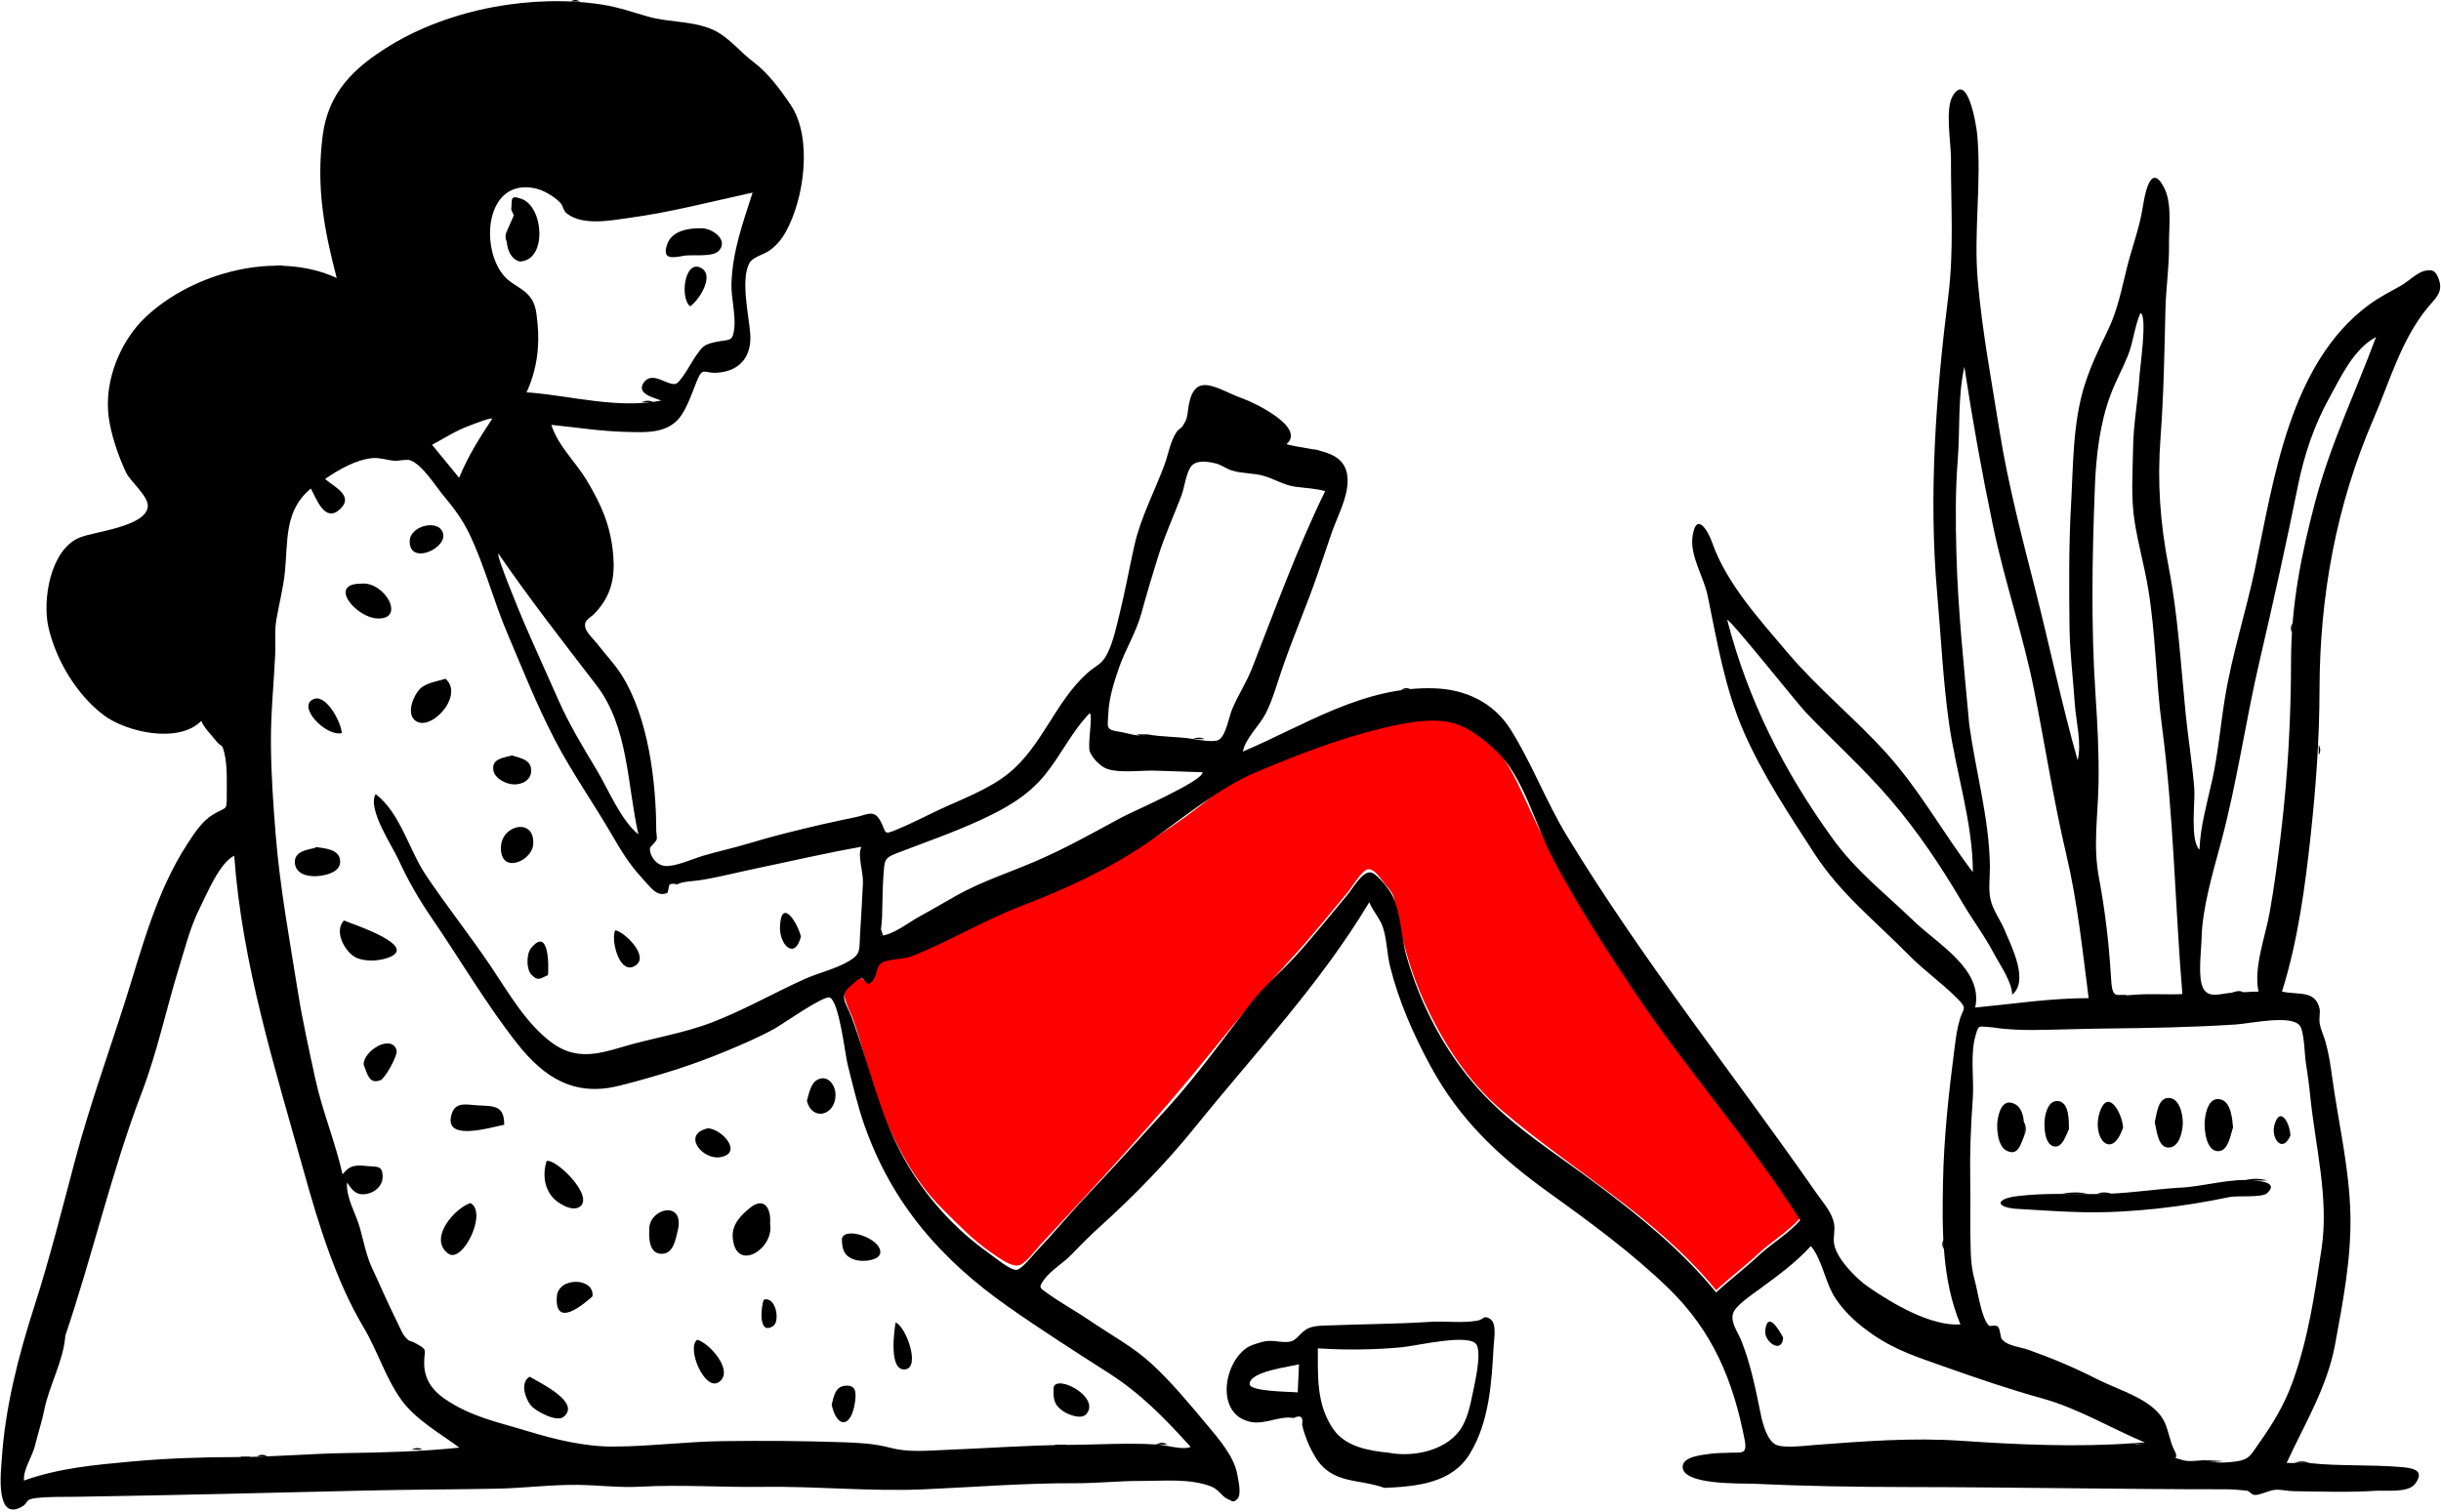 <svg width="954" height="591" viewBox="0 0 954 591" fill="none" xmlns="http://www.w3.org/2000/svg">
<path fill-rule="evenodd" clip-rule="evenodd" d="M703.568 476.16C699.051 481.384 692.381 485.261 687.263 490.037C681.889 495.054 676.056 499.438 670.703 504.394C647.089 475.533 614.741 457.836 586.718 433.887C573.433 422.532 563.645 407.131 556.482 391.325C552.81 383.222 550.097 374.882 547.974 366.25C547.018 362.362 546.083 358.487 545.458 354.546C544.701 349.773 544.505 349.366 541.285 345.641C539.899 344.038 537.214 339.354 534.499 339.87C532.214 340.305 528.035 347.26 526.591 348.978C519.647 357.241 512.915 365.755 505.604 373.698C494.419 385.852 484.236 397.812 473.851 410.694C452.607 437.049 429.691 461.858 406.567 486.657C404.852 488.496 400.853 493.889 398.389 494.614C395.393 495.495 390.524 491.82 387.507 489.766C380.224 484.808 374.484 478.671 368.258 472.526C356.109 460.534 347.882 443.701 342.348 427.685C339.035 418.098 336.881 408.16 333.462 398.606C332.037 394.624 328.807 389.73 330.447 386.262C330.935 385.228 334.043 382.481 335.139 382.271C336.435 382.022 338.596 383.799 339.046 383.676C343.346 382.499 340.96 377.998 343.518 375.576C344.968 374.202 352.343 374.403 354.545 373.648C362.596 370.886 369.819 365.618 377.43 362.473C409.293 349.309 441.544 336.504 469.051 315.007C476.185 309.433 480.925 305.244 489.437 301.641C498.039 298 506.686 294.752 515.463 291.575C523.207 288.772 530.993 286.144 538.993 284.135C547.643 281.962 559.914 279.207 568.557 282.006C585.53 287.501 591.011 301.486 597.77 316.239C606.915 336.199 617.972 355.087 629.959 373.459C653.019 408.807 681.065 440.526 703.568 476.16Z" fill="#FF0000"/>
<path fill-rule="evenodd" clip-rule="evenodd" d="M192.407 163.663C191.473 163.189 184.181 166.157 182.957 166.611C178.068 168.425 173.463 171.439 168.857 173.891C172.387 178.187 175.918 182.484 179.447 186.781C182.907 178.294 187.354 171.291 192.407 163.663ZM194.814 216.468C193.613 216.603 203.753 240.97 204.937 243.706C209.246 253.657 213.77 263.511 218.136 273.437C222.366 283.056 227.732 291.905 233.138 300.891C237.762 308.576 242.518 320.502 249.493 326.194C245.089 306.656 245.669 284.191 233.037 267.786C219.943 250.779 206.997 234.172 194.814 216.468ZM703.568 477.028C684.001 446.043 659.507 418.632 639.103 388.2C627.678 371.16 616.558 353.902 606.941 335.764C599.946 322.57 595.598 303.745 584.794 293.658C580.033 289.214 574.946 284.864 568.557 282.873C559.814 280.149 547.776 282.849 538.993 285.003C522.626 289.016 506.637 295.248 491.134 301.793C475.409 308.431 461.993 320.355 447.785 329.935C432.544 340.213 416.046 347.7 398.97 354.254C384.102 359.961 370.875 368.154 356.086 373.898C353.139 375.043 347.125 374.875 344.653 376.368C341.989 377.975 343.038 382.721 339.804 384.472C338.345 385.262 337.859 382.398 336.739 382.445C335.369 382.502 334.12 384.11 332.8 385.128C327.425 389.275 330.718 392.04 332.846 397.746C339.783 416.338 343.511 435.254 353.251 452.806C361.259 467.233 372.72 480.161 386.214 489.712C388.267 491.166 394.958 496.798 397.367 496.423C399.536 496.087 403.949 490.321 405.447 488.755C412.242 481.649 418.453 474.005 425.244 466.888C435.738 455.889 445.84 444.595 456.024 433.446C467.846 420.503 478.309 405.838 488.957 392.009C493.855 385.647 500.16 380.465 505.604 374.566C512.925 366.634 519.647 358.107 526.592 349.846C528.692 347.346 532.212 340.951 535.477 341.026C537.765 341.079 541.799 346.466 542.996 348.154C547.444 354.429 547.424 365.761 549.636 373.594C555.034 392.694 564.767 411.349 578.116 426.088C591.39 440.745 608.394 451.168 624.094 462.949C641.102 475.713 657.215 488.775 670.703 505.262C676.056 500.306 681.889 495.921 687.263 490.905C692.382 486.128 699.052 482.252 703.568 477.028ZM451.699 564.688C455.503 564.727 461.945 567.067 465.348 565.658C455.254 554.489 445.984 544.906 433.213 536.721C419.96 528.227 406.751 519.809 393.879 510.749C367.938 492.491 348.858 470.838 338.022 440.432C335.232 432.602 333.363 424.39 331.318 416.341C330.218 412.006 328.028 391.726 324.309 389.975C322.106 388.937 305.526 400.59 302.899 402.042C296.757 405.439 290.592 408.073 284.242 410.731C270.593 416.446 256.522 420.805 242.048 424.444C224.695 428.807 212.875 421.588 202.125 407.949C189.929 392.475 179.794 375.016 168.643 358.766C163.572 351.375 159.371 343.996 155.626 335.844C153.175 330.51 143.454 316.119 146.813 310.436C156.396 317.732 159.844 332.239 166.372 342.008C174.508 354.183 183.677 365.662 191.855 377.826C198.732 388.054 205.748 400.449 215.908 407.802C224.845 414.269 233.335 412.281 242.953 409.374C254.61 405.852 266.693 404.116 278.117 399.747C290.48 395.02 302.177 388.314 314.239 382.846C319.862 380.296 326.595 378.847 331.894 375.668C336.461 372.93 335.78 371.484 336.115 365.653C336.507 358.85 336.958 352.042 337.259 345.233C337.461 340.658 334.987 334.455 336.666 331.04C322.972 333.414 309.588 336.594 295.99 339.407C288.545 340.947 281.366 342.851 273.845 344.061C270.978 344.522 267.059 344.509 264.492 345.758C262.444 345.17 261.4 345.544 261.36 346.879C261.262 347.604 261.107 348.319 260.894 349.022C256.695 350.932 254.253 346.835 250.611 342.905C246.117 338.055 242.752 332.593 239.455 326.894C232.083 314.152 223.586 302.168 216.764 289.067C209.811 275.712 204.164 261.413 198.269 247.557C192.861 234.845 189.398 221.097 183.422 208.686C180.755 203.146 177.375 198.565 173.428 193.885C170.171 190.023 165.16 181.692 160.296 179.918C159.01 179.449 155.642 180.237 154.181 180.133C151.269 179.925 148.674 178.856 145.694 179.09C139.242 179.595 132.208 183.675 127.052 187.262C130.384 190.232 138.719 193.842 132.732 199.192C126.922 204.386 123.713 195.069 121.496 190.987C111.056 199.56 112.565 211.381 111.359 223.494C110.729 229.818 109.072 236.046 108.003 242.275C107.233 246.758 107.773 251.395 107.553 255.972C106.992 267.603 105.823 278.736 105.88 290.204C105.94 302.462 106.775 314.3 107.756 326.469C109.407 346.957 113.19 367.452 116.434 387.777C118.259 399.202 120.757 410.302 123.182 421.542C125.934 434.299 131.025 446.382 133.88 459.106C136.789 455.408 138.977 455.39 143.682 455.88C147.301 456.257 149.732 455.396 149.52 460.419C149.383 463.677 146.509 466.165 143.329 466.734C139.182 467.475 137.773 465.406 135.636 462.265C135.136 468.213 139.136 474.432 140.718 480.241C142.215 485.746 143.207 491.142 145.723 496.411C148.178 501.551 150.28 506.621 152.764 511.712C153.908 514.054 154.978 516.433 156.135 518.769C156.72 519.952 157.409 521.582 158.282 522.579C160.33 524.916 160.004 523.784 162.401 525.115C167.623 528.016 165.662 527.293 165.784 533.283C165.903 539.192 168.933 543.533 173.792 546.854C184.101 553.902 194.269 555.862 205.989 559.423C216.909 562.741 228.411 565.588 239.974 565.523C254.136 565.444 268.11 563.587 282.272 563.399C297.896 563.192 313.67 563.277 329.262 563.817C335.685 564.039 341.65 564.325 347.851 565.965C355.052 567.871 362.018 567.115 369.44 566.826C385.274 566.21 401.654 564.985 417.281 564.875C428.533 564.795 440.405 564.01 451.699 564.688ZM862.287 570.826C865.102 572.313 871.412 571.703 874.242 571.29C879.227 570.563 879.761 568.587 882.924 564.142C888.368 556.487 892.788 549.156 895.991 540.289C902.121 523.318 904.624 505.956 907.315 488.203C910.306 468.477 904.844 448.03 902.89 428.438C902.441 423.943 901.827 419.489 901.117 415.028C900.692 412.361 900.581 403.288 898.826 400.979C895.454 396.543 879.774 400.121 873.609 400.523C856.401 401.647 839.08 401.91 821.88 402.105C812.709 402.209 803.487 402.593 794.407 402.664C790.237 402.697 786.16 402.49 781.975 402.084C780.575 401.949 779.208 401.627 777.798 401.549C772.97 401.282 773.333 400.582 772.085 404.857C769.899 412.347 771.581 421.876 771.007 429.65C770.239 440.038 769.824 450.573 770.014 460.983C770.19 470.603 769.862 480.201 770.221 489.842C770.371 493.835 770.807 497.09 771.86 500.903C773.051 505.214 774.361 515.286 777.327 518.269C777.664 518.609 780.185 517.817 780.854 518.663C781.885 519.966 781.696 522.723 782.404 523.565C784.695 526.291 789.43 526.507 792.865 527.732C802.29 531.093 810.936 534.742 819.819 539.274C827.756 543.323 840.553 546.769 845.325 554.757C847.513 558.419 847.808 563.248 849.82 567.026C852.111 571.33 847.527 569.08 853.14 570.826C855.668 571.612 859.696 570.826 862.287 570.826ZM25.532 522.148C24.818 532.087 19.219 541.554 17.27 551.326C16.358 555.902 14.811 560.4 13.739 564.949C12.711 569.313 8.997 574.481 9.373 578.799C23.081 573.915 36.966 572.687 51.293 571.37C64.872 570.121 79.217 569.624 92.682 569.618C106.403 569.611 121.074 568.271 135.202 568.063C149.977 567.846 164.975 567.463 179.536 565.931C171.922 560.292 162.395 554.996 156.773 547.15C150.661 538.621 147.487 527.935 142.109 518.935C131.317 500.874 124.456 478.463 118.799 458.172C107.378 417.21 94.615 377.004 91.539 334.516C85.685 337.514 81.038 349.145 78.107 354.937C74.366 362.332 72.407 370.348 69.975 378.208C64.967 394.397 61.501 411.183 55.369 427.218C43.649 457.87 36.116 490.898 25.532 522.148ZM769.644 283.411C772.179 301.731 777.495 320.288 777.699 338.829C777.744 342.908 777.053 347.438 777.903 351.46C778.811 355.754 781.764 359.55 783.469 363.631C786.175 370.109 793.028 383.387 786.419 388.876C786.285 383.667 781.518 377.052 779.117 372.497C775.498 365.634 770.743 359.359 766.82 352.666C758.608 338.657 749.406 324.948 738.823 312.598C728.515 300.568 716.635 289.897 705.704 278.442C702.42 275 676.074 241.873 675.027 242.336C683.199 273.85 697.091 301.27 716.102 327.656C725.423 340.591 736.61 349.103 747.957 360.061C757.406 369.187 775.215 378.945 771.948 393.898C786.719 392.478 801.393 390.209 816.298 390.209C813.847 371.344 811.97 352.778 807.594 334.223C802.626 313.154 799.261 291.455 795.057 270.199C790.767 248.499 783.49 227.491 778.963 205.832C774.628 185.092 770.904 164.389 767.726 143.418C765.1 155.038 766.069 167.801 765.137 179.657C764.185 191.77 764.277 203.66 764.594 215.844C765.181 238.475 767.593 260.833 769.644 283.411ZM833.65 175.513C833.733 165.826 835.61 156.27 836.189 146.606C836.367 143.641 839.32 123.412 836.566 122.356C834.301 127.294 833.773 133.613 831.716 138.794C829.661 143.97 826.912 148.901 824.94 154.113C820.668 165.404 819.194 178.18 818.734 190.184C817.693 217.336 817.155 244.427 818.98 271.579C819.762 283.217 820.362 294.875 820.148 306.536C819.913 319.367 817.948 330.504 820.334 343.23C822.696 355.832 824.18 368.382 824.967 381.168C825.519 390.142 825.741 389.507 834.303 388.876C840.484 388.42 846.726 388.907 852.916 388.624C850.022 353.648 849.549 318.6 844.926 283.758C842.567 265.983 842.504 247.951 839.574 230.242C838.118 221.445 835.675 212.825 834.271 204.018C832.764 194.562 833.506 185.042 833.65 175.513ZM207.542 153.502C224.025 154.93 241.558 159.858 258.453 156.604C255.668 155.476 248.38 153.92 251.66 149.468C254.995 144.941 260.615 150.683 263.941 150.09C265.992 149.724 270.524 141.151 271.788 139.376C274.657 135.342 275.003 134.639 280.162 133.605C285.16 132.605 286.293 133.688 286.926 128.719C287.653 123.005 285.676 116.581 285.872 110.738C286.293 98.159 290.351 87.128 294.128 75.293C278.081 78.784 262.39 82.924 245.982 85.174C238.968 86.136 228.056 88.355 221.684 83.587C220.027 82.347 220.292 80.673 218.936 79.236C216.662 76.825 212.444 74.331 209.219 73.644C189.372 69.419 187.436 97.712 197.382 108.299C199.873 110.952 203.339 112.262 205.89 114.693C209.295 117.935 209.574 121.35 210.071 126.299C211.003 135.579 209.737 144.895 205.778 153.384L207.542 153.502ZM448.387 287.072C454.246 288.184 460.361 287.93 466.235 288.879C468.322 289.216 474.579 290.392 476.414 289.172C479.216 287.309 480.212 280.476 481.537 277.294C483.867 271.697 487.164 266.815 489.386 261.116C498.466 237.838 506.933 214.467 517.915 191.984C513.706 190.89 510.474 190.847 506.232 190.282C501.813 189.693 497.807 187.08 493.591 185.957C489.584 184.89 485.386 185.162 481.416 183.921C479.229 183.238 477.352 181.719 475.196 181.188C471.759 180.343 467.748 179.849 465.704 182.105C463.609 184.419 462.874 190.764 461.734 193.753C458.698 201.716 455.171 209.401 452.628 217.547C450.333 224.894 448.153 232.163 446.133 239.577C443.999 247.404 439.793 253.855 437.231 261.332C435.282 267.023 433.443 272.841 433.152 278.909C432.869 284.83 432.007 285.207 437.928 286.153C440.917 286.63 445.575 288.406 448.387 287.072ZM833.877 564.188C835.403 564.899 836.842 564.805 838.192 563.904C824.962 558.316 812.093 550.566 798.291 546.732C785.344 543.137 772.76 538.841 760.287 534.413C750.152 530.815 741.04 528.014 731.877 521.682C726.315 517.838 721.374 513.516 717.552 507.899C713.297 501.645 712.35 492.745 707.742 487.113C701.522 493.944 694.215 499.117 686.856 504.545C684.31 506.423 678.203 510.517 677.332 513.423C676.233 517.09 679.177 520.598 680.633 524.309C684.362 533.813 686.184 543.312 688.207 553.193C689.018 557.153 690.769 563.106 694.022 564.765C696.984 566.274 705.562 565.177 709.248 564.897C728.478 563.44 747.367 561.948 766.713 563.275C788.605 564.776 812.042 565.813 833.877 564.188ZM872.286 388.076C875.781 388.088 879.195 387.651 882.677 387.651C880.667 378.266 885.366 366.122 887.032 356.754C888.896 346.275 890.315 335.439 891.558 324.876C894.178 302.627 895.365 280.648 895.399 258.236C895.431 236.549 899.379 216.731 904.909 195.883C910.847 173.493 920.571 153.358 928.611 131.765C919.792 136.427 914.91 147.336 910.276 155.676C904.418 166.221 900.516 177.897 898.124 189.735C893.509 212.572 888.447 235.478 883.122 258.277C877.577 282.016 874.317 305.973 867.965 329.518C864.867 341 860.655 355.126 860.421 366.967C860.324 371.865 858.848 382.123 861.068 386.377C863.144 390.357 867.734 388.482 872.286 388.076ZM344.735 358.622C344.551 361.06 344.377 363.379 343.944 365.787C348.785 365.741 354.916 360.718 359.068 358.463C364.126 355.716 369.19 352.686 374.137 349.925C383.687 344.593 394.529 341.08 404.726 336.7C416.44 331.668 427.207 325.588 438.409 319.53C442.322 317.414 470.444 305.224 469.972 301.894C463.798 301.688 457.624 301.483 451.449 301.278C446.156 301.102 437.958 302.298 432.889 300.662C430.113 299.765 426.996 296.464 425.948 293.879C424.911 291.321 427.242 279.556 425.887 278.806C418.977 285.861 414.632 295.238 408.454 302.849C401.627 311.261 392.805 316.173 383.082 320.643C372.345 325.58 361.232 329.403 350.259 333.634C345.631 335.418 345.723 336.439 345.32 341.513C344.869 347.184 344.918 352.936 344.735 358.622ZM902.682 571.982C914.321 573.231 926.249 572.519 937.979 573.493C942.247 573.847 948.164 574.375 943.87 580.103C941.166 583.711 932.504 582.554 928.575 582.804C918.026 583.475 906.857 583.114 896.284 582.958C894.058 582.926 891.598 582.264 889.348 582.413C886.751 582.584 883.641 584.452 881.274 584.438C879.815 584.429 879.292 582.89 878.034 582.749C875.293 582.441 872.553 582.216 869.789 582.217C827.999 582.226 786.783 581.386 745.097 581.341C725.164 581.32 704.911 580.976 684.986 580.04C680.802 579.843 656.974 580.699 657.634 573.165C657.973 569.285 665.75 568.738 668.588 568.326C670.691 568.021 672.873 568.069 674.98 567.956C680.578 567.656 683.03 569.003 681.849 562.878C677.37 539.646 669.344 520.446 652.196 503.742C638.174 490.083 621.29 477.693 605.408 466.287C586.124 452.437 570.48 437.871 559.031 416.678C552.345 404.302 546.748 391.649 543.313 377.965C542.077 373.042 542.048 367.443 540.533 362.697C539.368 359.043 536.712 356.486 535.148 352.701C515.962 384.747 490.533 411.558 467.217 440.452C456.076 454.256 443.367 467.367 430.056 479.376C426.106 482.94 422.42 486.661 418.733 490.496C415.649 493.706 410.753 496.559 408.149 500.12C405.651 503.536 406.266 503.373 410.068 506.086C415.094 509.671 420.633 512.65 425.738 516.146C433.898 521.735 442.805 526.457 450.101 533.183C457.992 540.457 464.886 548.883 471.783 557.085C476.38 562.552 482.412 569.567 483.568 576.479C483.951 578.766 485.405 584.422 483.486 586.097C481.846 587.528 482.011 586.985 479.975 586.112C477.307 584.968 476.522 582.343 473.263 581.092C464.924 577.892 454.833 578.991 446.156 578.952C437.476 578.913 428.724 579.888 420.048 579.852C400.236 579.771 380.846 581.375 361.04 582.236C340.004 583.15 318.71 580.956 297.744 581.267C282.21 581.497 266.262 580.336 250.299 581.199C242.088 581.642 234.024 580.615 226.018 580.5C215.536 580.349 204.771 581.775 194.199 581.978C176.847 582.313 159.707 582.311 142.249 582.728C104.697 583.627 67.348 584.555 29.774 585.15C24.762 585.229 19.275 585.059 14.322 585.623C9.065 586.223 11.779 587.34 8.172 589.233C-1.926 594.53 0.406 574.894 0.648 571.032C1.946 550.336 7.2 530.038 13.514 510.39C19.504 491.755 24.367 472.251 29.44 453.213C34.993 432.376 42.228 412.392 48.798 391.76C55.53 370.618 61.011 348.652 73.238 329.911C76.023 325.643 78.901 321.05 83.381 318.359C88.403 315.342 88.619 317.104 88.615 311.583C88.612 306.383 88.932 299.436 87.705 294.474C86.596 289.991 86.767 292.649 84.27 289.429C82.238 286.81 80.112 285.02 78.654 281.84C69.698 290.921 49.197 286.129 40.544 279.59C29.953 271.586 21.886 258.083 18.93 245.223C16.556 234.896 19.469 215.211 30.899 210.245C36.471 207.824 56.937 205.994 57.756 198.104C58.178 194.031 50.975 188.304 49.313 184.802C46.233 178.314 43.275 169.684 42.419 162.572C40.747 148.69 47.049 133.167 57.088 123.79C75.504 106.588 107.907 97.76 131.596 108.674C126.59 89.551 123.568 73.054 126.089 53.162C128.261 36.025 138.372 26.437 152.285 17.901C176.027 3.333 208.313 -2.417 235.46 1.819C241.629 2.782 247.549 4.847 253.261 6.49C261.559 8.877 271.493 8.082 279.328 11.96C285.009 14.771 289.323 20.371 294.312 24.11C300.137 28.475 304.977 34.99 309.024 41.015C317.679 53.899 314.297 77.811 307.053 90.744C305.5 93.518 303.581 95.853 301.011 97.746C298.335 99.716 294.256 100.329 292.877 102.884C289.345 109.429 292.752 123.598 293.223 130.672C293.772 138.886 289.619 145.056 280.305 145.711C274.917 146.091 274.745 142.965 272.165 149.397C270.493 153.566 268.974 158.108 266.561 161.93C261.586 169.807 252.474 169.038 244.174 168.825C234.566 168.577 225.102 167.059 215.489 166.101C218.028 174.236 224.978 180.55 229.318 187.797C235.186 197.599 238.718 205.724 239.672 217.144C240.404 225.918 238.824 232.847 232.82 239.377C230.335 242.08 228.132 242.213 228.749 245.331C229.125 247.233 232.414 250.371 233.578 251.889C236.657 255.905 240.232 259.591 242.942 263.88C253.37 280.382 256.45 305.538 256.476 324.748C256.477 325.629 256.947 327.502 256.558 328.413C256.27 329.086 254.082 331.217 254.05 331.4C253.622 333.87 256.03 338.104 259.809 338.523C263.778 338.962 271.047 335.65 274.739 334.562C280.647 332.82 286.669 331.534 292.564 329.745C302.085 326.856 311.562 324.552 321.241 322.288C325.615 321.266 330.013 320.414 334.401 319.458C339.399 318.37 341.721 316.267 344.301 321.352C346.514 325.716 345.138 326.507 350.499 324.308C355.822 322.123 361.023 319.415 366.22 316.949C375.386 312.601 386.302 308.725 394.209 302.306C407.398 291.597 412.282 274.543 424.905 263.18C428.42 260.016 430.517 259.96 432.739 255.577C435.118 250.886 436.345 244.87 437.595 239.824C439.786 230.988 441.345 222.121 443.332 213.293C445.807 202.295 451.156 192.335 455.059 181.845C456.58 177.758 457.368 172.563 459.821 168.89C460.471 167.916 461.713 167.367 462.22 166.561C463.965 163.794 463.947 163.034 464.399 159.705C466.514 144.15 475.799 152.333 485.945 155.9C490.22 157.403 510.519 167.15 502.768 173.632C512.008 176.313 526.807 174.856 526.683 188.098C526.619 194.883 522.561 202.141 520.383 208.492C518.448 214.131 516.578 219.792 514.613 225.422C510.308 237.755 505.085 249.719 500.884 262.09C498.969 267.728 497.389 273.498 494.723 278.819C492.372 283.513 486.679 288.687 485.741 293.82C510.364 283.315 533.143 268.127 560.704 269.095C572.772 269.518 583.724 274.591 590.389 285.202C598.745 298.502 604.243 313.393 612.41 326.816C642.121 375.645 677.557 420.005 710.173 466.813C712.678 470.41 715.9 473.811 716.769 478.256C717.336 481.156 716.236 484.057 716.916 486.843C718.327 492.633 725.456 499.862 730.29 503.189C739.556 509.567 754.619 518.563 766.182 517.767C758.925 500.327 759.022 481.218 759.359 462.615C759.68 444.944 761.59 427.415 763.857 409.926C764.37 405.969 764.817 402.301 765.954 398.466C767.259 394.066 769.051 394.483 765.142 390.528C759.126 384.438 751.97 379.427 745.905 373.261C732.788 359.927 719.344 349.476 709.02 333.553C699.202 318.408 688.844 302.825 681.576 286.24C674.094 269.167 671.103 250.934 667.389 232.853C665.882 225.516 660.386 217.325 661.49 209.663C662.886 199.98 667.376 207.031 669.204 212.242C674.782 228.149 687.843 242.386 698.661 255.179C710.349 268.999 724.644 280.562 736.844 293.98C750.129 308.594 759.229 325.389 771.043 340.989C771.043 321.629 764.433 301.915 761.729 282.763C759.35 265.906 758.603 248.996 757.099 232.066C753.684 193.608 756.635 154.017 761.428 115.834C763.706 97.7 762.414 79.993 762.483 61.797C762.505 56.006 760.108 42.659 763.163 37.52C769.014 27.677 772.427 49.2 772.723 52.409C774.492 71.525 771.319 90.428 772.94 109.462C774.634 129.339 778.31 148.658 781.438 168.305C784.827 189.578 790.344 210.371 795.626 231.236C801.172 253.143 805.836 275.507 812.002 297.239C813.665 290.408 811.332 282.016 810.871 275.059C810.213 265.103 808.928 255.145 808.817 245.163C808.639 229.254 808.515 213.05 809.415 197.215C810.302 181.607 810.034 165.252 814.821 150.215C817.093 143.078 820.425 136.115 823.685 129.392C827.707 121.102 829.129 113.064 831.356 104.247C833.264 96.696 836.056 89.344 837.327 81.642C838.117 76.852 840.322 62.712 845.806 73.425C848.99 79.643 847.614 88.861 847.703 95.541C847.817 104.105 846.506 112.432 846.305 120.96C845.914 137.692 845.633 154.404 844.385 171.108C843.076 188.633 844.219 204.339 847.553 221.607C851.202 240.509 852.27 259.452 854.161 278.585C855.136 288.464 856.78 298.288 857.574 308.181C857.994 313.42 855.84 328.443 859.594 332.174C859.957 323.1 862.557 314.018 864.528 305.176C866.863 294.701 867.806 283.689 869.527 273.064C872.314 255.85 877.722 239.411 881.3 222.39C888.675 187.303 894.803 142.208 925.711 119.242C929.755 116.237 934.199 114.019 938.571 111.546C941.046 110.146 944.723 106.524 947.555 105.892C950.646 105.202 951.935 105.738 953.188 109.324C954.935 114.323 951.74 116.658 948.757 120.289C938.434 132.853 934.024 148.959 927.65 163.694C913.054 197.435 906.596 233.023 906.522 269.495C906.483 288.588 905.166 307.003 903.13 325.98C900.939 346.403 898.054 368.003 891.849 387.65C898.072 389.045 904.824 386.965 906.513 394.199C906.928 395.976 906.178 398.077 906.637 400.39C907.083 402.638 908.156 404.874 908.791 407.085C910.103 411.658 910.797 416.17 911.435 420.866C913.902 439.014 918.138 456.275 918.589 474.676C919.004 491.685 915.674 508.918 912.606 525.6C909.515 542.402 900.65 556.725 893.671 571.92C896.675 571.92 899.678 571.951 902.682 571.982Z" fill="black"/>
<path fill-rule="evenodd" clip-rule="evenodd" d="M507.681 533.358C504.371 534.294 488.392 536.06 488.395 541.074C488.397 544.081 504.355 544.022 507.179 544.349C507.347 540.686 507.514 537.022 507.681 533.358ZM542.952 567.957C552.16 569.708 564.659 567.246 570.546 559.128C573.297 555.335 574.601 549.566 575.497 545.039C576.353 540.725 578.992 529.96 577.196 525.916C574.991 520.95 553.834 526.14 547.673 526.71C536.924 527.702 525.809 527.819 515.053 527.118C515.053 538.224 514.485 549.048 521.017 558.607C525.73 565.504 534.58 567.132 542.952 567.957ZM541.101 581.675C531.096 578.013 520.592 580.393 514.077 569.652C512.424 566.927 511.032 563.997 510.032 560.97C509.543 559.644 509.163 558.286 508.893 556.895C509.402 553.901 508.305 553.057 505.603 554.362C500.3 553.331 494.485 556.971 488.899 555.898C475.351 553.296 477.812 533.889 486.904 527.171C488.7 525.843 490.494 525.474 492.55 524.818C497.082 523.374 499.535 524.987 503.68 524.577C507.03 524.246 507.951 520.733 511.551 519.186C513.908 518.174 517.18 518.252 519.658 518.15C532.626 517.617 545.635 517.622 558.686 516.777C564.773 516.383 571.345 517.347 577.308 516.307C580.1 515.819 579.699 513.961 582.343 515.591C585.08 517.279 583.898 523.521 583.76 526.01C582.961 540.403 582.104 555.839 574.394 568.422C567.34 579.935 553.459 581.113 541.101 581.675Z" fill="black"/>
<path fill-rule="evenodd" clip-rule="evenodd" d="M12.714 585.641C15.933 585.606 19.151 585.572 22.359 585.539C19.136 585.574 15.925 585.607 12.714 585.641Z" fill="black"/>
<path fill-rule="evenodd" clip-rule="evenodd" d="M906.542 278.764C906.536 275.672 906.529 272.58 906.522 269.494C906.528 272.588 906.535 275.676 906.542 278.764Z" fill="black"/>
<path fill-rule="evenodd" clip-rule="evenodd" d="M87.715 291.462C87.705 294.474 87.695 297.486 87.685 300.491C87.694 297.477 87.704 294.469 87.715 291.462Z" fill="black"/>
<path fill-rule="evenodd" clip-rule="evenodd" d="M355.284 582.226C357.845 582.23 360.406 582.233 362.955 582.24C360.39 582.237 357.838 582.232 355.284 582.226Z" fill="black"/>
<path fill-rule="evenodd" clip-rule="evenodd" d="M199.787 581.612C202.348 581.62 204.908 581.628 207.457 581.638C204.892 581.631 202.34 581.621 199.787 581.612Z" fill="black"/>
<path fill-rule="evenodd" clip-rule="evenodd" d="M759.697 456.52C759.585 458.553 759.471 460.585 759.359 462.614C759.472 460.579 759.585 458.55 759.697 456.52Z" fill="black"/>
<path fill-rule="evenodd" clip-rule="evenodd" d="M902.683 571.981C900.704 571.96 898.725 571.94 896.746 571.919C898.734 571.09 900.713 571.127 902.683 571.981Z" fill="black"/>
<path fill-rule="evenodd" clip-rule="evenodd" d="M726.976 580.983C728.397 580.961 729.817 580.939 731.224 580.915C729.8 580.936 728.388 580.96 726.976 580.983Z" fill="black"/>
<path fill-rule="evenodd" clip-rule="evenodd" d="M905.771 303.852C905.806 302.315 905.841 300.779 905.876 299.248C905.841 300.786 905.806 302.319 905.771 303.852Z" fill="black"/>
<path fill-rule="evenodd" clip-rule="evenodd" d="M772.94 109.462C772.823 107.877 772.706 106.293 772.588 104.712C772.706 106.298 772.823 107.88 772.94 109.462Z" fill="black"/>
<path fill-rule="evenodd" clip-rule="evenodd" d="M906.472 284.817C906.491 283.228 906.51 281.64 906.529 280.057C906.51 281.647 906.491 283.232 906.472 284.817Z" fill="black"/>
<path fill-rule="evenodd" clip-rule="evenodd" d="M459.788 579.013C461.051 579.032 462.314 579.05 463.566 579.066C462.301 579.046 461.044 579.03 459.788 579.013Z" fill="black"/>
<path fill-rule="evenodd" clip-rule="evenodd" d="M785.094 581.604C786.328 581.628 787.563 581.653 788.786 581.679C787.547 581.655 786.321 581.629 785.094 581.604Z" fill="black"/>
<path fill-rule="evenodd" clip-rule="evenodd" d="M918.447 469.894C918.358 468.5 918.269 467.107 918.182 465.716C918.271 467.11 918.359 468.502 918.447 469.894Z" fill="black"/>
<path fill-rule="evenodd" clip-rule="evenodd" d="M896.284 582.958C897.289 582.952 898.294 582.946 899.287 582.944C898.279 582.951 897.281 582.955 896.284 582.958Z" fill="black"/>
<path fill-rule="evenodd" clip-rule="evenodd" d="M759.366 581.667C760.361 581.643 761.356 581.618 762.341 581.595C761.342 581.62 760.353 581.644 759.366 581.667Z" fill="black"/>
<path fill-rule="evenodd" clip-rule="evenodd" d="M535.678 580.907C536.774 580.901 537.869 580.895 538.954 580.887C537.856 580.893 536.767 580.9 535.678 580.907Z" fill="black"/>
<path fill-rule="evenodd" clip-rule="evenodd" d="M283.069 580.903C284.11 580.91 285.152 580.918 286.182 580.927C285.137 580.921 284.103 580.912 283.069 580.903Z" fill="black"/>
<path fill-rule="evenodd" clip-rule="evenodd" d="M221.618 581.071C222.68 581.012 223.74 580.952 224.792 580.894C223.727 580.954 222.673 581.012 221.618 581.071Z" fill="black"/>
<path fill-rule="evenodd" clip-rule="evenodd" d="M515.823 176.453C514.243 176.317 512.663 176.181 511.083 176.044C512.665 176.155 514.338 175.219 515.823 176.453Z" fill="black"/>
<path fill-rule="evenodd" clip-rule="evenodd" d="M918.597 572.582C917.039 572.425 915.481 572.267 913.923 572.109C915.482 572.267 917.039 572.425 918.597 572.582Z" fill="black"/>
<path fill-rule="evenodd" clip-rule="evenodd" d="M809.925 186.046C809.821 187.411 809.715 188.777 809.611 190.138C809.716 188.771 809.821 187.408 809.925 186.046Z" fill="black"/>
<path fill-rule="evenodd" clip-rule="evenodd" d="M906.864 242.958C906.97 241.664 907.076 240.37 907.182 239.081C907.076 240.377 906.969 241.667 906.864 242.958Z" fill="black"/>
<path fill-rule="evenodd" clip-rule="evenodd" d="M809.305 207.22C809.193 208.583 809.08 209.945 808.969 211.303C809.081 209.939 809.193 208.579 809.305 207.22Z" fill="black"/>
<path fill-rule="evenodd" clip-rule="evenodd" d="M906.204 295.196C906.194 293.879 906.184 292.562 906.175 291.249C907.025 292.562 906.991 293.876 906.204 295.196Z" fill="black"/>
<path fill-rule="evenodd" clip-rule="evenodd" d="M759.719 484.328C759.707 485.648 759.696 486.969 759.682 488.283C758.81 486.952 758.984 485.637 759.719 484.328Z" fill="black"/>
<path fill-rule="evenodd" clip-rule="evenodd" d="M859.022 331.605C858.87 330.269 858.717 328.932 858.565 327.6C858.718 328.938 858.87 330.272 859.022 331.605Z" fill="black"/>
<path fill-rule="evenodd" clip-rule="evenodd" d="M36.757 208.976C35.724 210.341 34.317 209.406 33.089 209.572C34.313 209.373 35.535 209.175 36.757 208.976Z" fill="black"/>
<path fill-rule="evenodd" clip-rule="evenodd" d="M547.549 517.724C546.244 517.726 544.939 517.727 543.634 517.729C544.94 517.727 546.244 517.725 547.549 517.724Z" fill="black"/>
<path fill-rule="evenodd" clip-rule="evenodd" d="M756.046 214.584C756.168 215.694 756.289 216.804 756.411 217.91C756.289 216.798 756.168 215.691 756.046 214.584Z" fill="black"/>
<path fill-rule="evenodd" clip-rule="evenodd" d="M111.099 104.343C109.787 104.369 108.475 104.395 107.163 104.421C108.461 103.657 109.769 103.436 111.099 104.343Z" fill="black"/>
<path fill-rule="evenodd" clip-rule="evenodd" d="M809.272 226.421C809.187 227.585 809.102 228.748 809.018 229.907C809.103 228.743 809.187 227.582 809.272 226.421Z" fill="black"/>
<path fill-rule="evenodd" clip-rule="evenodd" d="M773.293 83.539C773.395 82.478 773.496 81.417 773.597 80.362C773.495 81.425 773.395 82.482 773.293 83.539Z" fill="black"/>
<path fill-rule="evenodd" clip-rule="evenodd" d="M762.983 80.215C762.88 81.366 762.777 82.518 762.675 83.665C762.778 82.512 762.88 81.363 762.983 80.215Z" fill="black"/>
<path fill-rule="evenodd" clip-rule="evenodd" d="M193.09 3.323C191.755 3.485 190.42 3.647 189.086 3.808C190.421 3.646 191.755 3.485 193.09 3.323Z" fill="black"/>
<path fill-rule="evenodd" clip-rule="evenodd" d="M96.666 105.259C95.296 105.399 93.926 105.539 92.557 105.679C93.927 105.539 95.297 105.399 96.666 105.259Z" fill="black"/>
<path fill-rule="evenodd" clip-rule="evenodd" d="M847.399 108.633C847.483 107.562 847.566 106.49 847.649 105.425C847.566 106.497 847.482 107.565 847.399 108.633Z" fill="black"/>
<path fill-rule="evenodd" clip-rule="evenodd" d="M51.7 285.389C52.489 285.401 53.277 285.412 54.054 285.424C53.262 285.412 52.481 285.401 51.7 285.389Z" fill="black"/>
<path fill-rule="evenodd" clip-rule="evenodd" d="M763.023 417.575C762.944 418.761 762.865 419.946 762.786 421.129C762.866 419.943 762.945 418.759 763.023 417.575Z" fill="black"/>
<path fill-rule="evenodd" clip-rule="evenodd" d="M843.509 186.773C843.477 185.63 843.446 184.488 843.413 183.348C843.447 184.492 843.478 185.632 843.509 186.773Z" fill="black"/>
<path fill-rule="evenodd" clip-rule="evenodd" d="M226.696 0.619C225.479 0.619 224.262 0.62 223.047 0.62C224.264 -0.216 225.48 -0.195 226.696 0.619Z" fill="black"/>
<path fill-rule="evenodd" clip-rule="evenodd" d="M551.607 269.642C550.274 269.676 548.941 269.71 547.61 269.744C548.919 268.818 550.253 268.795 551.607 269.642Z" fill="black"/>
<path fill-rule="evenodd" clip-rule="evenodd" d="M668.097 578.966C668.887 578.982 669.678 578.999 670.458 579.018C669.664 579.003 668.88 578.984 668.097 578.966Z" fill="black"/>
<path fill-rule="evenodd" clip-rule="evenodd" d="M697.853 580.355C698.642 580.327 699.431 580.299 700.209 580.272C699.417 580.3 698.635 580.328 697.853 580.355Z" fill="black"/>
<path fill-rule="evenodd" clip-rule="evenodd" d="M232.158 580.904C232.981 580.925 233.804 580.946 234.616 580.966C233.79 580.945 232.974 580.925 232.158 580.904Z" fill="black"/>
<path fill-rule="evenodd" clip-rule="evenodd" d="M917.763 456.669C917.646 455.539 917.529 454.408 917.411 453.283C917.529 454.415 917.646 455.542 917.763 456.669Z" fill="black"/>
<path fill-rule="evenodd" clip-rule="evenodd" d="M810.28 266.171C810.374 267.248 810.467 268.325 810.559 269.395C810.466 268.317 810.373 267.244 810.28 266.171Z" fill="black"/>
<path fill-rule="evenodd" clip-rule="evenodd" d="M851.644 247.68C851.516 246.538 851.388 245.396 851.261 244.258C851.389 245.401 851.516 246.54 851.644 247.68Z" fill="black"/>
<path fill-rule="evenodd" clip-rule="evenodd" d="M238.835 581.585C239.665 581.572 240.496 581.559 241.317 581.548C240.483 581.562 239.659 581.573 238.835 581.585Z" fill="black"/>
<path fill-rule="evenodd" clip-rule="evenodd" d="M541.101 581.675C541.909 581.638 542.715 581.602 543.513 581.566C542.704 581.603 541.902 581.639 541.101 581.675Z" fill="black"/>
<path fill-rule="evenodd" clip-rule="evenodd" d="M844.892 164.291C844.855 163.134 844.819 161.977 844.783 160.822C844.82 161.98 844.856 163.135 844.892 164.291Z" fill="black"/>
<path fill-rule="evenodd" clip-rule="evenodd" d="M160.132 582.341C160.942 582.335 161.751 582.328 162.55 582.323C161.736 582.33 160.935 582.336 160.132 582.341Z" fill="black"/>
<path fill-rule="evenodd" clip-rule="evenodd" d="M844.554 582.329C845.386 582.337 846.219 582.346 847.041 582.355C846.204 582.347 845.379 582.338 844.554 582.329Z" fill="black"/>
<path fill-rule="evenodd" clip-rule="evenodd" d="M862.529 582.23C863.333 582.287 864.136 582.345 864.93 582.4C864.123 582.343 863.326 582.287 862.529 582.23Z" fill="black"/>
<path fill-rule="evenodd" clip-rule="evenodd" d="M869.789 582.216C870.607 582.24 871.426 582.265 872.234 582.283C871.413 582.258 870.601 582.237 869.789 582.216Z" fill="black"/>
<path fill-rule="evenodd" clip-rule="evenodd" d="M907.064 252.267C907.01 251.129 906.957 249.99 906.904 248.855C906.958 249.995 907.01 251.131 907.064 252.267Z" fill="black"/>
<path fill-rule="evenodd" clip-rule="evenodd" d="M357.731 567.299C360.22 567.17 362.71 567.04 365.2 566.91C362.71 567.04 360.22 567.169 357.731 567.299Z" fill="black"/>
<path fill-rule="evenodd" clip-rule="evenodd" d="M207.542 153.502C209.703 153.69 211.864 153.878 214.023 154.064C211.862 153.877 209.702 153.689 207.542 153.502Z" fill="black"/>
<path fill-rule="evenodd" clip-rule="evenodd" d="M817.689 247.454C817.756 249.516 817.825 251.578 817.892 253.634C817.824 251.571 817.756 249.513 817.689 247.454Z" fill="black"/>
<path fill-rule="evenodd" clip-rule="evenodd" d="M862.287 570.825C864.543 570.962 866.798 571.098 869.054 571.235C866.784 571.338 864.48 571.985 862.287 570.825Z" fill="black"/>
<path fill-rule="evenodd" clip-rule="evenodd" d="M848.937 326.919C848.954 324.952 848.971 322.985 848.987 321.023C848.97 322.991 848.954 324.955 848.937 326.919Z" fill="black"/>
<path fill-rule="evenodd" clip-rule="evenodd" d="M843.163 388.72C845.142 388.746 847.123 388.773 849.101 388.799C847.121 388.772 845.142 388.746 843.163 388.72Z" fill="black"/>
<path fill-rule="evenodd" clip-rule="evenodd" d="M344.879 354.139C344.829 355.638 344.78 357.137 344.733 358.629C344.783 357.128 344.831 355.634 344.879 354.139Z" fill="black"/>
<path fill-rule="evenodd" clip-rule="evenodd" d="M876.106 290.664C876.025 292.156 875.944 293.647 875.865 295.131C875.947 293.638 876.027 292.151 876.106 290.664Z" fill="black"/>
<path fill-rule="evenodd" clip-rule="evenodd" d="M833.877 564.188C835.317 564.09 836.757 563.993 838.194 563.9C837.111 564.767 836.022 564.839 833.877 564.188Z" fill="black"/>
<path fill-rule="evenodd" clip-rule="evenodd" d="M824.24 369.189C824.339 370.797 824.438 372.405 824.536 374.008C824.437 372.399 824.339 370.794 824.24 369.189Z" fill="black"/>
<path fill-rule="evenodd" clip-rule="evenodd" d="M285.825 115.385C285.84 113.832 285.855 112.279 285.871 110.732C285.856 112.287 285.841 113.836 285.825 115.385Z" fill="black"/>
<path fill-rule="evenodd" clip-rule="evenodd" d="M825.983 389.044L831.35 388.927C829.579 389.783 827.79 389.813 825.983 389.044Z" fill="black"/>
<path fill-rule="evenodd" clip-rule="evenodd" d="M875.498 400.505C874.232 400.516 872.967 400.526 871.71 400.539C872.979 400.529 874.239 400.517 875.498 400.505Z" fill="black"/>
<path fill-rule="evenodd" clip-rule="evenodd" d="M412.026 564.805C413.778 564.828 415.53 564.851 417.282 564.873C415.517 565.758 413.763 565.883 412.026 564.805Z" fill="black"/>
<path fill-rule="evenodd" clip-rule="evenodd" d="M81.996 569.968C83.774 569.809 85.553 569.65 87.331 569.491C85.553 569.65 83.774 569.809 81.996 569.968Z" fill="black"/>
<path fill-rule="evenodd" clip-rule="evenodd" d="M818.306 260.697C818.393 262.311 818.48 263.925 818.567 265.534C818.48 263.918 818.393 262.308 818.306 260.697Z" fill="black"/>
<path fill-rule="evenodd" clip-rule="evenodd" d="M250.765 157.291C252.264 156.552 253.775 156.428 255.301 157.211C253.788 157.238 252.277 157.265 250.765 157.291Z" fill="black"/>
<path fill-rule="evenodd" clip-rule="evenodd" d="M769.273 279.334C769.397 280.695 769.521 282.057 769.645 283.414C769.52 282.051 769.397 280.692 769.273 279.334Z" fill="black"/>
<path fill-rule="evenodd" clip-rule="evenodd" d="M895.9 247.567C895.13 246.235 895.157 244.91 895.938 243.597C895.925 244.922 895.913 246.245 895.9 247.567Z" fill="black"/>
<path fill-rule="evenodd" clip-rule="evenodd" d="M818.552 201.327C818.552 202.674 818.553 204.022 818.553 205.365C818.552 204.015 818.552 202.671 818.552 201.327Z" fill="black"/>
<path fill-rule="evenodd" clip-rule="evenodd" d="M872.286 388.076C873.829 387.603 875.372 386.934 876.908 388.092C875.367 388.087 873.827 388.081 872.286 388.076Z" fill="black"/>
<path fill-rule="evenodd" clip-rule="evenodd" d="M373.681 566.69C375.234 566.545 376.786 566.401 378.338 566.256C376.786 566.401 375.234 566.545 373.681 566.69Z" fill="black"/>
<path fill-rule="evenodd" clip-rule="evenodd" d="M160.836 566.693C162.258 566.068 163.677 565.74 165.078 566.741C163.663 566.724 162.25 566.709 160.836 566.693Z" fill="black"/>
<path fill-rule="evenodd" clip-rule="evenodd" d="M451.699 564.687C453.22 564.023 454.737 563.658 456.238 564.734C454.724 564.718 453.212 564.703 451.699 564.687Z" fill="black"/>
<path fill-rule="evenodd" clip-rule="evenodd" d="M113.211 367.962C113.325 369.335 113.44 370.708 113.553 372.077C113.438 370.703 113.324 369.333 113.211 367.962Z" fill="black"/>
<path fill-rule="evenodd" clip-rule="evenodd" d="M466.235 288.878C467.731 288.334 469.222 288.05 470.691 288.959C469.205 288.931 467.72 288.905 466.235 288.878Z" fill="black"/>
<path fill-rule="evenodd" clip-rule="evenodd" d="M818.283 329.748C818.366 331.09 818.449 332.432 818.531 333.771C818.448 332.428 818.365 331.088 818.283 329.748Z" fill="black"/>
<path fill-rule="evenodd" clip-rule="evenodd" d="M112.244 208.656C112.12 209.737 111.996 210.819 111.873 211.894C111.997 210.811 112.12 209.734 112.244 208.656Z" fill="black"/>
<path fill-rule="evenodd" clip-rule="evenodd" d="M25.532 522.147C25.455 523.2 25.379 524.252 25.303 525.298C25.382 524.244 25.457 523.195 25.532 522.147Z" fill="black"/>
<path fill-rule="evenodd" clip-rule="evenodd" d="M849.601 336.85C849.517 335.762 849.433 334.674 849.349 333.591C849.433 334.681 849.517 335.766 849.601 336.85Z" fill="black"/>
<path fill-rule="evenodd" clip-rule="evenodd" d="M740.651 562.656C741.984 562.665 743.317 562.675 744.649 562.684C743.316 562.675 741.983 562.665 740.651 562.656Z" fill="black"/>
<path fill-rule="evenodd" clip-rule="evenodd" d="M344.374 363.397C344.623 364.189 344.872 364.982 345.121 365.775C343.458 366.177 343.209 365.384 344.374 363.397Z" fill="black"/>
<path fill-rule="evenodd" clip-rule="evenodd" d="M444.326 287.088C445.68 287.082 447.034 287.077 448.388 287.071C447.036 287.713 445.683 288.154 444.326 287.088Z" fill="black"/>
<path fill-rule="evenodd" clip-rule="evenodd" d="M113.97 374.462C114.016 375.662 114.062 376.863 114.106 378.059C114.059 376.858 114.014 375.66 113.97 374.462Z" fill="black"/>
<path fill-rule="evenodd" clip-rule="evenodd" d="M128.294 568.006C129.601 568.005 130.907 568.004 132.214 568.003C130.906 568.004 129.601 568.005 128.294 568.006Z" fill="black"/>
<path fill-rule="evenodd" clip-rule="evenodd" d="M772.56 387.115C772.608 388.22 772.657 389.325 772.706 390.424C772.659 389.316 772.609 388.216 772.56 387.115Z" fill="black"/>
<path fill-rule="evenodd" clip-rule="evenodd" d="M100.548 569.353C101.833 568.5 103.121 568.574 104.411 569.339C103.123 569.344 101.835 569.349 100.548 569.353Z" fill="black"/>
<path fill-rule="evenodd" clip-rule="evenodd" d="M134.386 193.219C134.455 194.347 134.525 195.476 134.597 196.597C134.528 195.467 134.457 194.343 134.386 193.219Z" fill="black"/>
<path fill-rule="evenodd" clip-rule="evenodd" d="M93.862 569.469C95.198 569.474 96.534 569.48 97.869 569.486C96.529 570.398 95.194 570.441 93.862 569.469Z" fill="black"/>
<path fill-rule="evenodd" clip-rule="evenodd" d="M833.65 175.512C833.661 174.366 833.671 173.221 833.681 172.078C833.67 173.225 833.66 174.368 833.65 175.512Z" fill="black"/>
<path fill-rule="evenodd" clip-rule="evenodd" d="M220.301 155.472C221.579 155.639 222.857 155.806 224.134 155.972C222.856 155.805 221.578 155.639 220.301 155.472Z" fill="black"/>
<path fill-rule="evenodd" clip-rule="evenodd" d="M107.525 254.371C107.542 255.441 107.559 256.512 107.579 257.577C107.562 256.505 107.544 255.438 107.525 254.371Z" fill="black"/>
<path fill-rule="evenodd" clip-rule="evenodd" d="M842.254 254.217C842.184 253.127 842.114 252.037 842.044 250.952C842.114 252.044 842.185 253.131 842.254 254.217Z" fill="black"/>
<path fill-rule="evenodd" clip-rule="evenodd" d="M544.182 568.191C545.759 568.334 547.336 568.477 548.912 568.619C547.335 568.476 545.759 568.334 544.182 568.191Z" fill="black"/>
<path fill-rule="evenodd" clip-rule="evenodd" d="M538.913 527.368C538.06 527.382 537.209 527.395 536.364 527.413C537.219 527.402 538.066 527.385 538.913 527.368Z" fill="black"/>
<path fill-rule="evenodd" clip-rule="evenodd" d="M538.985 567.567C540.307 567.697 541.631 567.828 542.953 567.958C541.63 567.827 540.307 567.697 538.985 567.567Z" fill="black"/>
<path fill-rule="evenodd" clip-rule="evenodd" d="M300.964 478.498C302.685 488.222 287.573 497.732 286.375 483.909C285.937 478.854 289.317 475.3 293.102 472.21C298.474 467.825 301.475 472.024 300.964 478.498Z" fill="black"/>
<path fill-rule="evenodd" clip-rule="evenodd" d="M134.391 359.861C137.951 361.318 165.15 370.181 151.022 374.639C147.282 375.819 141.629 375.995 138.387 373.916C134.487 371.414 130.553 364.031 134.391 359.861Z" fill="black"/>
<path fill-rule="evenodd" clip-rule="evenodd" d="M141.085 228.177C150.317 227.105 158.823 242.268 147.441 241.776C139.156 241.417 128.014 228.177 141.085 228.177Z" fill="black"/>
<path fill-rule="evenodd" clip-rule="evenodd" d="M174.11 265.355C181.819 272.081 167.53 287.134 161.857 281.308C158.96 278.332 161.632 271.921 164.023 269.431C166.477 266.876 170.843 266.396 174.11 265.355Z" fill="black"/>
<path fill-rule="evenodd" clip-rule="evenodd" d="M197.06 439.724C192.509 440.447 172.495 446.987 176.669 435.108C178.261 430.578 182.701 431.922 186.76 432.13C193.302 432.464 197.06 432.151 197.06 439.724Z" fill="black"/>
<path fill-rule="evenodd" clip-rule="evenodd" d="M183.877 470.321C190.69 473.966 180.731 494.364 175.084 490.024C167.249 484.002 177.965 472.153 183.877 470.321Z" fill="black"/>
<path fill-rule="evenodd" clip-rule="evenodd" d="M213.591 453.924C216.904 452.571 232.521 467.593 226.576 471.772C223.529 473.914 217.756 470.242 215.919 468.028C212.475 463.876 212.163 458.754 213.591 453.924Z" fill="black"/>
<path fill-rule="evenodd" clip-rule="evenodd" d="M123.488 331.139C126.874 331.695 132.72 331.871 132.939 336.629C133.131 340.811 127.888 342.166 124.197 342.494C120.367 342.834 115.297 341.753 115.224 336.938C115.147 331.743 123.368 332.056 123.488 331.139Z" fill="black"/>
<path fill-rule="evenodd" clip-rule="evenodd" d="M206.986 538.191C210.592 540.38 227.412 548.262 220.202 553.956C217.504 556.087 209.325 551.686 207.484 549.449C205.287 546.779 203.14 540.524 206.986 538.191Z" fill="black"/>
<path fill-rule="evenodd" clip-rule="evenodd" d="M253.744 480.997C253.223 472.297 267.901 468.834 264.858 481.183C264 484.665 263.17 489.95 258.865 490.152C253.777 490.391 253.593 484.371 253.744 480.997Z" fill="black"/>
<path fill-rule="evenodd" clip-rule="evenodd" d="M208.402 329.706C208.504 336.306 195.858 342.126 195.76 331.665C195.673 322.317 208.874 319.581 208.402 329.706Z" fill="black"/>
<path fill-rule="evenodd" clip-rule="evenodd" d="M200.051 295.333C203.167 296.337 207.308 296.854 207.582 300.813C207.873 305.003 203.981 306.868 200.479 306.633C197.607 306.44 193.357 304.314 192.835 301.198C192.07 296.624 196.534 296.325 200.051 295.333Z" fill="black"/>
<path fill-rule="evenodd" clip-rule="evenodd" d="M142.109 416.166C142.056 410.72 152.97 404.175 154.98 410.494C155.623 412.516 150.479 421.583 148.768 422.262C144.241 424.059 143.609 419.871 142.109 416.166Z" fill="black"/>
<path fill-rule="evenodd" clip-rule="evenodd" d="M231.544 506.809C227.856 510.11 216.793 519.383 217.62 506.935C218.148 498.983 232.517 499.398 231.544 506.809Z" fill="black"/>
<path fill-rule="evenodd" clip-rule="evenodd" d="M411.787 542.386C412.996 537.152 430.304 546.232 424.528 552.843C422.59 555.062 417.521 553.054 415.572 551.739C411.715 549.136 411.631 546.733 411.787 542.386Z" fill="black"/>
<path fill-rule="evenodd" clip-rule="evenodd" d="M315.352 430.348C316.027 428.015 316.777 423.889 319.003 422.4C323.031 419.706 326.538 423.77 326.539 428.053C326.54 436.043 317.445 438.563 315.352 430.348Z" fill="black"/>
<path fill-rule="evenodd" clip-rule="evenodd" d="M272.455 523.767C276.949 524.797 286.955 535.721 281.152 540.177C275.567 544.466 268.139 527.03 272.455 523.767Z" fill="black"/>
<path fill-rule="evenodd" clip-rule="evenodd" d="M276.733 441.079C282.511 441.54 290.453 450.897 281.472 452.384C274.447 453.548 266.277 443.371 276.733 441.079Z" fill="black"/>
<path fill-rule="evenodd" clip-rule="evenodd" d="M329.043 484.136C330.492 479.255 344.822 484.485 344.017 489.859C343.589 492.716 337.73 493.387 334.65 492.632C330.116 491.519 328.939 488.545 329.043 484.136Z" fill="black"/>
<path fill-rule="evenodd" clip-rule="evenodd" d="M160.126 211.53C160.23 205.22 172.355 202.648 173.243 209.007C174.046 214.752 159.974 220.865 160.126 211.53Z" fill="black"/>
<path fill-rule="evenodd" clip-rule="evenodd" d="M325.037 549.155C325.911 545.982 326.288 542.163 330.251 541.745C334.789 541.266 334.655 544.746 334.122 548.352C332.67 558.163 327.126 558.653 325.037 549.155Z" fill="black"/>
<path fill-rule="evenodd" clip-rule="evenodd" d="M133.561 286.605C127.24 288.031 115.663 275.857 122.739 273.245C127.725 271.402 133.561 282.932 133.561 286.605Z" fill="black"/>
<path fill-rule="evenodd" clip-rule="evenodd" d="M214.183 381.169C210.966 382.684 210.225 383.603 207.754 381.117C205.602 378.952 205.697 372.92 207.544 370.668C214.618 362.044 214.452 377.679 214.183 381.169Z" fill="black"/>
<path fill-rule="evenodd" clip-rule="evenodd" d="M240.429 363.678C243.784 364.105 253.753 373.561 248.562 377.319C242.201 381.923 238.602 367.5 240.429 363.678Z" fill="black"/>
<path fill-rule="evenodd" clip-rule="evenodd" d="M313.017 366.168C310.578 375.559 304.491 369.24 304.836 362.134C305.39 350.752 311.698 360.665 313.017 366.168Z" fill="black"/>
<path fill-rule="evenodd" clip-rule="evenodd" d="M350.029 516.994C354.155 518.701 359.755 534.473 353.862 535.319C347.243 536.268 349.447 520.278 350.029 516.994Z" fill="black"/>
<path fill-rule="evenodd" clip-rule="evenodd" d="M298.504 508.133C303.225 506.54 304.955 516.499 302.211 518.349C296.174 522.419 297.447 510.483 298.504 508.133Z" fill="black"/>
<path fill-rule="evenodd" clip-rule="evenodd" d="M253.744 480.997C253.684 482.319 253.625 483.641 253.563 484.955C253.622 483.631 253.682 482.314 253.744 480.997Z" fill="black"/>
<path fill-rule="evenodd" clip-rule="evenodd" d="M411.787 542.386C411.738 543.742 411.689 545.097 411.638 546.446C411.685 545.088 411.736 543.737 411.787 542.386Z" fill="black"/>
<path fill-rule="evenodd" clip-rule="evenodd" d="M329.043 484.136C329.017 485.286 328.989 486.436 328.959 487.579C328.985 486.426 329.015 485.281 329.043 484.136Z" fill="black"/>
<path fill-rule="evenodd" clip-rule="evenodd" d="M851.24 464.345C861.028 464.031 871.947 460.347 881.565 461.519C884.213 461.842 890.308 462.509 886.066 466.436C884.037 468.314 874.324 467.343 871.384 467.966C853.413 471.771 833.013 474.225 814.586 473.908C805.96 473.76 797.27 473.069 788.648 472.613C780.032 472.157 779.185 468.656 788.88 467.542C798.949 466.386 809.281 466.815 819.4 466.803C830.038 466.789 840.623 465.055 851.24 464.345Z" fill="black"/>
<path fill-rule="evenodd" clip-rule="evenodd" d="M872.728 440.763C871.786 443.445 870.959 449.601 867.349 450.005C862.293 450.57 861.456 441.889 861.642 438.714C861.868 434.882 863.247 428.516 868.01 429.844C872.033 430.964 872.436 437.696 872.728 440.763Z" fill="black"/>
<path fill-rule="evenodd" clip-rule="evenodd" d="M842.119 438.799C842.858 435.927 843.221 429.451 847.283 429.231C851.823 428.986 853.12 435.733 853.09 438.966C853.06 442.035 851.925 447.832 848.31 448.541C843.409 449.502 842.971 442.081 842.119 438.799Z" fill="black"/>
<path fill-rule="evenodd" clip-rule="evenodd" d="M791.143 443.951C789.672 447.403 788.699 452.158 784.147 449.804C780.627 447.984 780.136 440.643 780.8 437.282C781.488 433.8 782.945 429.806 786.946 431.372C791.56 433.179 791.094 440.15 791.143 443.951Z" fill="black"/>
<path fill-rule="evenodd" clip-rule="evenodd" d="M829.746 440.763C825.407 453.916 817.493 445.017 820.498 435.197C823.64 424.933 829.347 434.902 829.746 440.763Z" fill="black"/>
<path fill-rule="evenodd" clip-rule="evenodd" d="M808.605 441.414C807.4 443.73 806.118 448.726 802.87 448.2C798.888 447.554 798.76 439.891 799.197 437.037C799.578 434.539 800.7 430.376 804.033 430.43C808.849 430.508 808.526 438.416 808.605 441.414Z" fill="black"/>
<path fill-rule="evenodd" clip-rule="evenodd" d="M895.157 443.939C891.927 451.186 887.484 444.943 888.906 439.796C891.015 432.163 894.974 438.926 895.157 443.939Z" fill="black"/>
<path fill-rule="evenodd" clip-rule="evenodd" d="M816.053 466.812C812.526 466.798 808.997 466.785 805.47 466.772C809 466.107 812.53 465.848 816.053 466.812Z" fill="black"/>
<path fill-rule="evenodd" clip-rule="evenodd" d="M886.154 461.489C883.094 461.509 880.035 461.528 876.977 461.548C880.031 460.632 883.09 460.612 886.154 461.489Z" fill="black"/>
<path fill-rule="evenodd" clip-rule="evenodd" d="M851.24 464.345C848.791 464.509 846.343 464.673 843.895 464.837C846.344 464.673 848.792 464.509 851.24 464.345Z" fill="black"/>
<path fill-rule="evenodd" clip-rule="evenodd" d="M791.143 443.951C791.121 442.193 791.097 440.435 791.076 438.681C791.981 440.429 791.918 442.185 791.143 443.951Z" fill="black"/>
<path fill-rule="evenodd" clip-rule="evenodd" d="M810.338 473.871C811.758 473.884 813.178 473.896 814.586 473.909C813.162 473.896 811.75 473.884 810.338 473.871Z" fill="black"/>
<path fill-rule="evenodd" clip-rule="evenodd" d="M786.492 472.613C787.93 472.613 789.369 472.612 790.797 472.613C789.353 472.613 787.923 472.613 786.492 472.613Z" fill="black"/>
<path fill-rule="evenodd" clip-rule="evenodd" d="M798.284 466.964C796.284 467.128 794.284 467.292 792.285 467.456C794.285 467.292 796.284 467.128 798.284 466.964Z" fill="black"/>
<path fill-rule="evenodd" clip-rule="evenodd" d="M825.324 466.79C823.349 466.794 821.375 466.798 819.4 466.802C821.374 465.97 823.348 465.946 825.324 466.79Z" fill="black"/>
<path fill-rule="evenodd" clip-rule="evenodd" d="M808.605 441.414C808.556 439.582 808.508 437.75 808.462 435.92C808.511 437.753 808.558 439.584 808.605 441.414Z" fill="black"/>
<path fill-rule="evenodd" clip-rule="evenodd" d="M780.801 437.282C780.79 439.069 780.779 440.856 780.765 442.636C780.776 440.847 780.788 439.065 780.801 437.282Z" fill="black"/>
<path fill-rule="evenodd" clip-rule="evenodd" d="M862.461 463.68C860.715 463.838 858.97 463.995 857.226 464.153C858.972 463.995 860.717 463.838 862.461 463.68Z" fill="black"/>
<path fill-rule="evenodd" clip-rule="evenodd" d="M895.157 443.939C895.1 442.378 895.044 440.817 894.988 439.258C895.045 440.82 895.1 442.379 895.157 443.939Z" fill="black"/>
<path fill-rule="evenodd" clip-rule="evenodd" d="M820.888 473.923C822.103 473.9 823.318 473.877 824.521 473.856C823.302 473.88 822.095 473.902 820.888 473.923Z" fill="black"/>
<path fill-rule="evenodd" clip-rule="evenodd" d="M872.728 440.763C872.621 439.641 872.514 438.518 872.408 437.4C872.515 438.524 872.622 439.643 872.728 440.763Z" fill="black"/>
<path fill-rule="evenodd" clip-rule="evenodd" d="M829.746 440.763C829.668 439.611 829.589 438.458 829.511 437.309C829.59 438.462 829.668 439.613 829.746 440.763Z" fill="black"/>
<path fill-rule="evenodd" clip-rule="evenodd" d="M203.11 102.233C198.331 100.979 197.435 94.263 198.203 90.138C199.074 88.15 199.945 86.163 200.816 84.175C200.475 83.44 200.135 82.705 199.795 81.97C200.232 77.876 199.115 76.097 203.82 77.755C212.56 80.837 213.957 101.917 203.11 102.233Z" fill="black"/>
<path fill-rule="evenodd" clip-rule="evenodd" d="M273.852 89.248C277.789 88.938 284.94 93.523 281.021 97.959C278.593 100.707 270.592 99.407 267.328 99.981C262.999 100.742 258.484 101.783 260.826 95.299C262.665 90.207 269.233 89.115 273.852 89.248Z" fill="black"/>
<path fill-rule="evenodd" clip-rule="evenodd" d="M269.709 119.747C265.71 116.54 267.495 101.933 273.581 104.561C279.842 107.266 273.046 117.639 269.709 119.747Z" fill="black"/>
<path fill-rule="evenodd" clip-rule="evenodd" d="M198.203 90.138C198.203 91.675 198.202 93.213 198.199 94.743C197.365 93.203 197.391 91.67 198.203 90.138Z" fill="black"/>
<path fill-rule="evenodd" clip-rule="evenodd" d="M203.11 102.233C203.925 102.21 204.741 102.186 205.546 102.165C204.727 102.191 203.919 102.212 203.11 102.233Z" fill="black"/>
<path fill-rule="evenodd" clip-rule="evenodd" d="M696.892 522.9C696.518 529.544 689.383 524.632 689.889 520.187C690.808 512.121 695.369 520.092 696.892 522.9Z" fill="black"/>
</svg>

